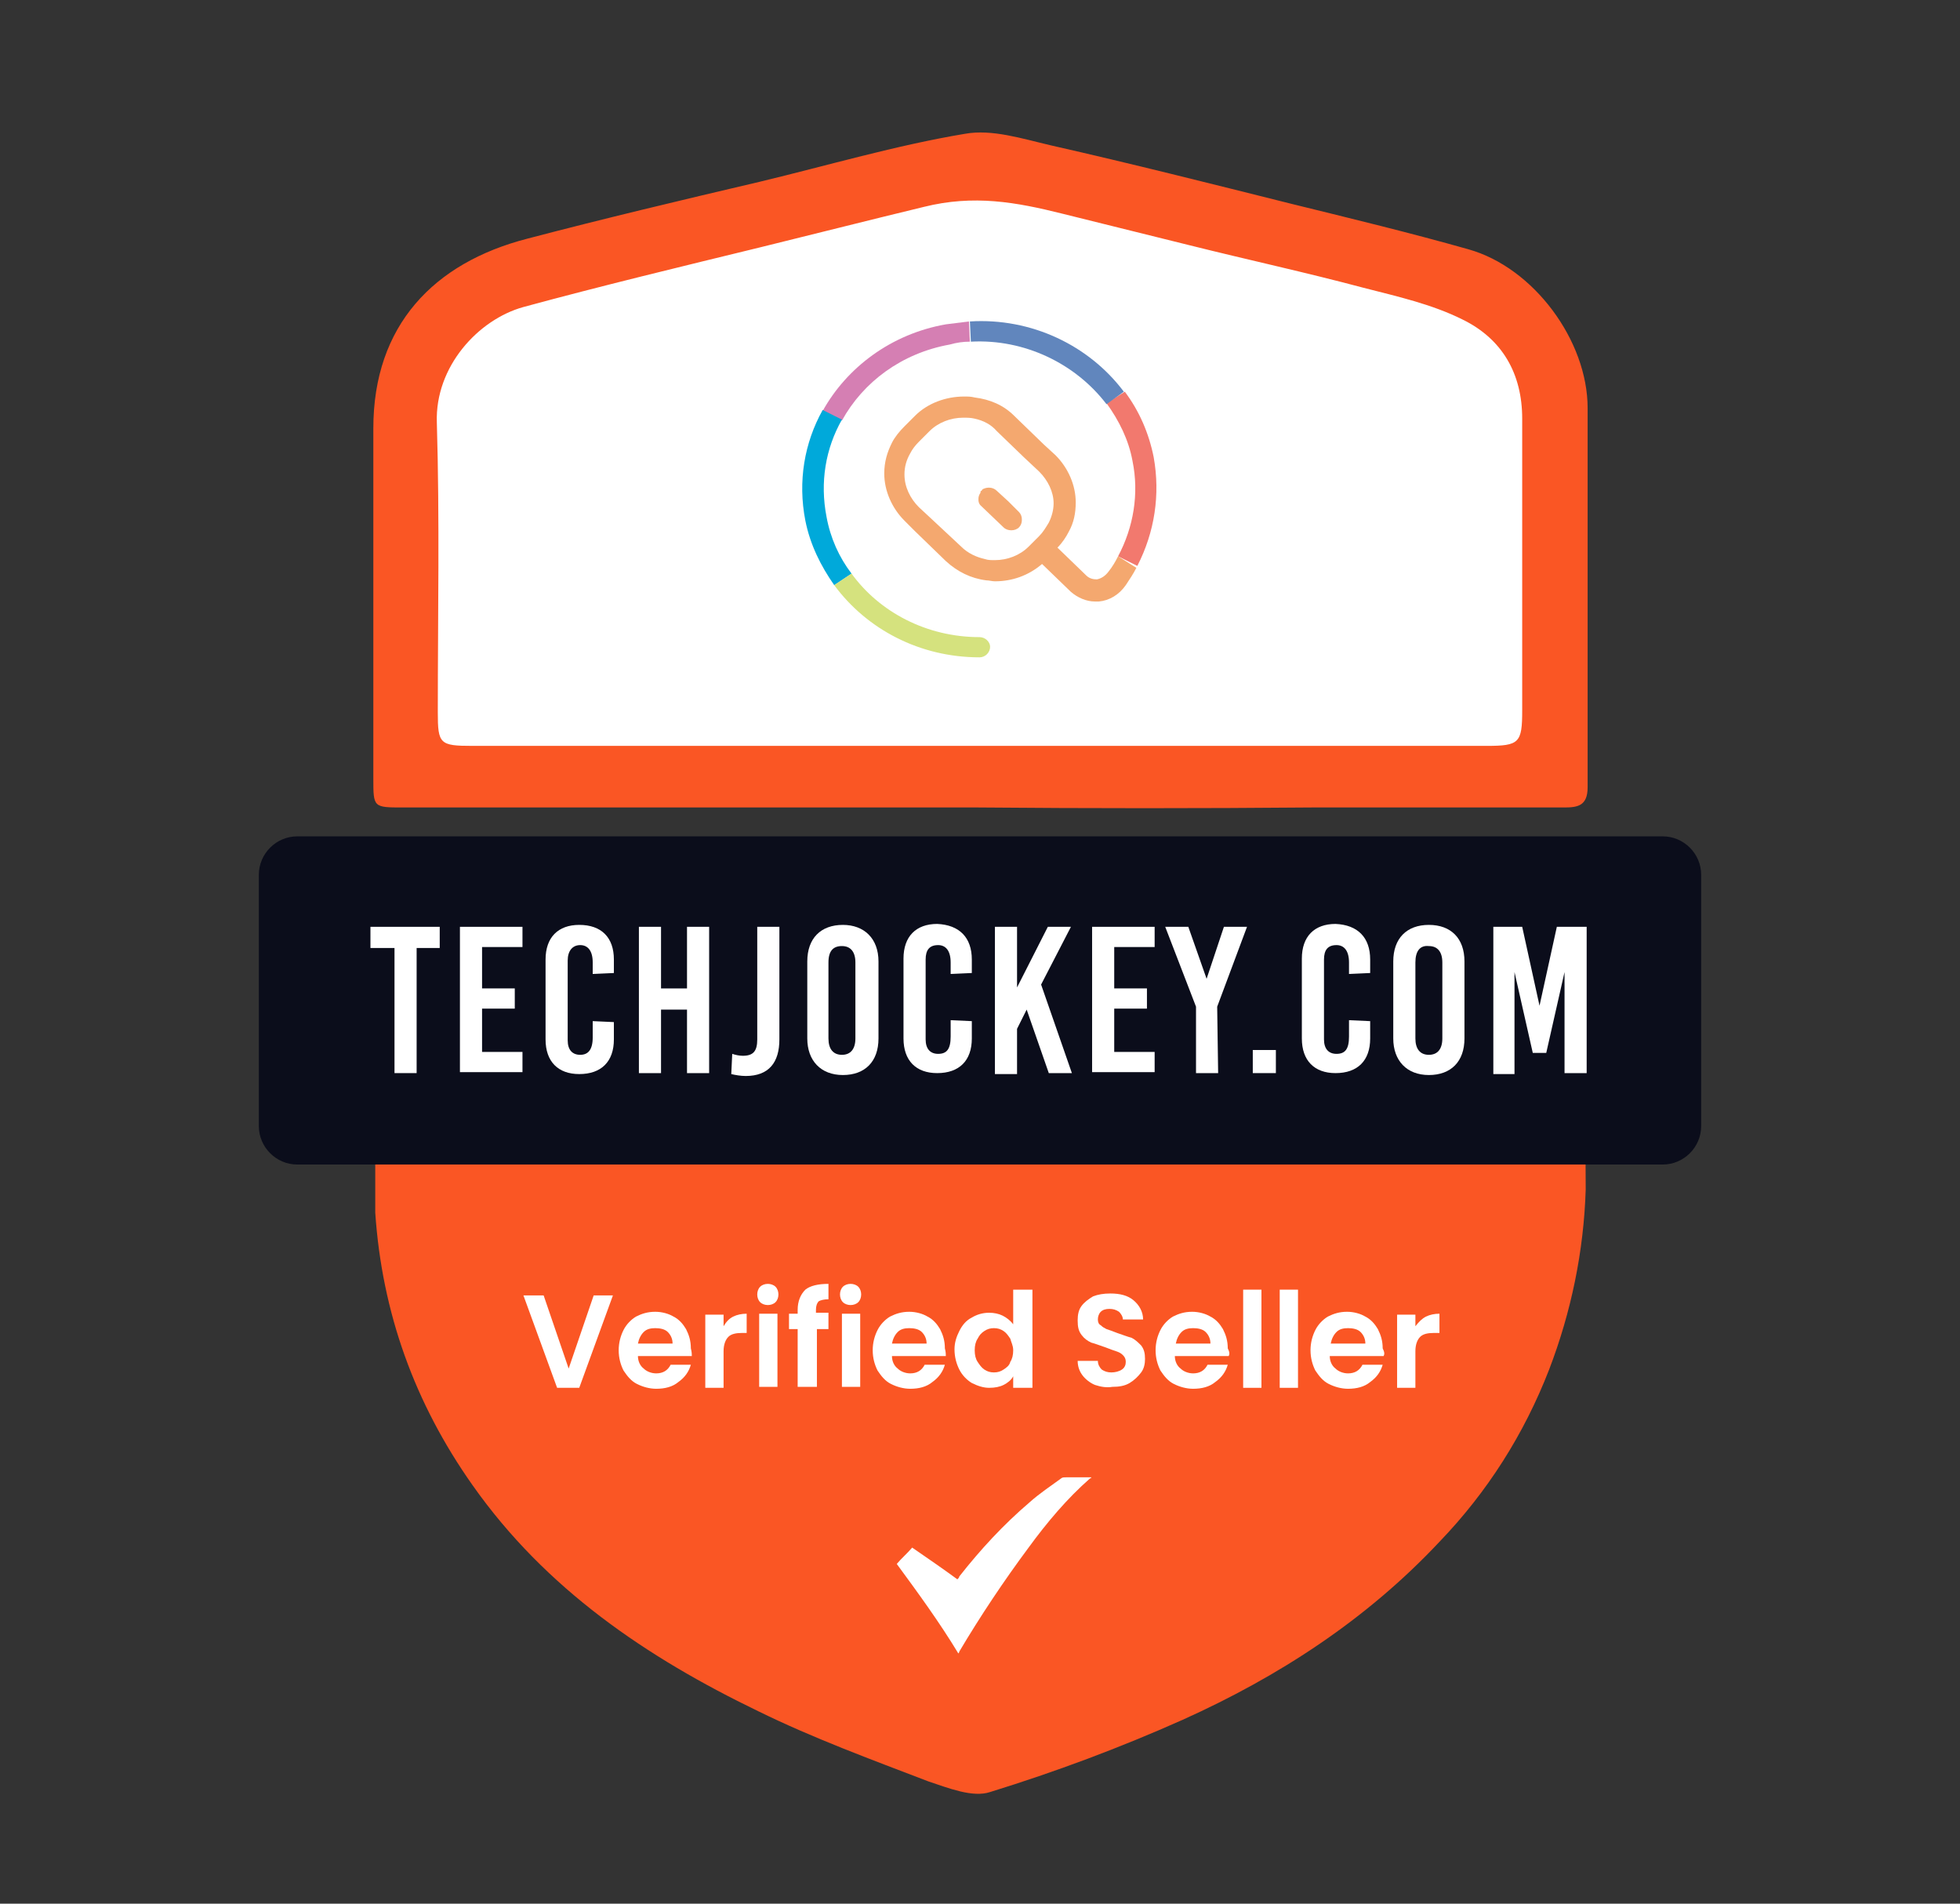 <?xml version="1.0" encoding="utf-8"?>
<!-- Generator: Adobe Illustrator 26.0.3, SVG Export Plug-In . SVG Version: 6.00 Build 0)  -->
<svg version="1.1" xmlns="http://www.w3.org/2000/svg" xmlns:xlink="http://www.w3.org/1999/xlink" x="0px" y="0px"
	 viewBox="0 0 203.7 197.8" style="enable-background:new 0 0 203.7 197.8;" xml:space="preserve">
<rect x="0" y="0" width="203.7" height="197.8" fill="#333333" stroke="none"/>
<style type="text/css">
	.st0{fill:#FFFFFF;}
	.st1{fill:#FA5624;}
	.st2{fill:#0B0D1B;}
	.st3{fill:#F4A86F;}
	.st4{fill:#F2796E;}
	.st5{fill:#6186BD;}
	.st6{fill:#D57FB3;}
	.st7{fill:#00A9DA;}
	.st8{fill:#D5E27E;}
</style>
<g id="_x2014_ÎÓÈ_x5F_1">
</g>
<g id="Layer_4">
</g>
<g id="Layer_3">
	<path class="st0" d="M41.6,49.1c0-10.9,5.2-20.4,15.9-22.7l44.5-9.6l44.5,9.6c10.7,2.3,15.9,11.8,15.9,22.7v30.8H41.6V49.1z"/>
	<path class="st1" d="M164.8,123.6c-0.2,6.4-1.5,12.7-3.8,18.7c-2.6,6.7-6.4,12.7-11.4,17.9c-7.6,8.1-16.7,14-26.7,18.5
		c-6.5,2.9-13.2,5.4-20,7.5c-1.8,0.6-4.3-0.4-6.4-1.1c-6-2.3-12-4.5-17.7-7.3c-11.6-5.6-22.1-12.7-29.7-23.5
		c-6-8.5-9.4-17.9-10.1-28.3v-22.9h125.7L164.8,123.6z"/>
	<path class="st1" d="M101.7,83.9c-19.9,0-39.9,0-59.8,0c-3.1,0-3.1,0-3.1-3c0-12.1,0-24.2,0-36.4c0-10.7,6.3-17.2,16-19.7
		c8-2.1,16-4,24.1-5.9c7.1-1.7,14.2-3.8,21.4-5c2.8-0.5,5.9,0.5,8.9,1.2c8.4,1.9,16.7,4,25.1,6.1c6.1,1.5,12.3,3,18.3,4.7
		c6.8,1.9,12.4,9.5,12.4,16.5c0,13.1,0,26.3,0,39.4c0,1.9-1,2.1-2.4,2.1c-8.8,0-17.5,0-26.3,0C124.7,84,113.2,84,101.7,83.9z
		 M101.8,77.5c17.6,0,35.1,0,52.7,0c3.4,0,3.7-0.3,3.7-3.7c0-10.1,0-20.2,0-30.3c0-4.7-2.1-8.3-6.2-10.3c-3.2-1.6-6.8-2.4-10.3-3.3
		c-6-1.6-12-2.9-18-4.4c-4.4-1.1-8.9-2.2-13.3-3.3c-4.8-1.2-9.2-2-14.4-0.7c-6.2,1.5-11.3,2.8-17,4.2c-8.2,2-16.5,4-24.6,6.2
		c-4.7,1.3-9.2,6.2-9,12C45.7,54,45.5,64,45.5,74c0,3.3,0.2,3.5,3.6,3.5C66.6,77.5,84.2,77.5,101.8,77.5z"/>
	<path class="st2" d="M172.8,121H30.9c-2.2,0-4-1.8-4-4V90.9c0-2.2,1.8-4,4-4h141.9c2.2,0,4,1.8,4,4V117
		C176.8,119.2,175,121,172.8,121z"/>
	<g>
		<path class="st0" d="M43.3,98.5v13H41v-13h-2.5v-2.2h7.2v2.2H43.3z"/>
		<path class="st0" d="M50.1,98.4v4.3h3.4v2.1h-3.4v4.5h4.2v2.1h-6.5V96.3h6.5v2.1L50.1,98.4L50.1,98.4z"/>
		<path class="st0" d="M63.8,99.7v1.4l-2.2,0.1V100c0-1.2-0.5-1.8-1.3-1.8S59,98.8,59,99.8v8.3c0,1,0.5,1.5,1.3,1.5s1.3-0.5,1.3-1.8
			v-1.7l2.2,0.1v1.8c0,2.3-1.3,3.6-3.6,3.6c-2.2,0-3.5-1.3-3.5-3.6v-8.3c0-2.3,1.3-3.6,3.5-3.6C62.5,96.1,63.8,97.4,63.8,99.7z"/>
		<path class="st0" d="M71.4,111.5v-6.6h-2.7v6.6h-2.3V96.3h2.3v6.4h2.7v-6.4h2.3v15.2L71.4,111.5L71.4,111.5z"/>
		<path class="st0" d="M81,108c0,2.4-1.1,3.8-3.5,3.8c-0.5,0-1.1-0.1-1.5-0.2l0.1-2.1c0.3,0.1,0.7,0.2,1.1,0.2
			c1.1,0,1.5-0.5,1.5-1.7V96.3h2.3L81,108L81,108z"/>
		<path class="st0" d="M91.3,99.9v8c0,2.4-1.4,3.8-3.7,3.8c-2.3,0-3.7-1.5-3.7-3.8v-8c0-2.4,1.4-3.8,3.7-3.8
			C89.8,96.1,91.3,97.5,91.3,99.9z M86.1,100v7.9c0,1.1,0.5,1.7,1.4,1.7s1.4-0.6,1.4-1.7V100c0-1.1-0.5-1.7-1.4-1.7
			S86.1,98.8,86.1,100z"/>
		<path class="st0" d="M101,99.7v1.4l-2.2,0.1V100c0-1.2-0.5-1.8-1.3-1.8c-0.9,0-1.3,0.5-1.3,1.5v8.3c0,1,0.5,1.5,1.3,1.5
			c0.9,0,1.3-0.5,1.3-1.8v-1.7l2.2,0.1v1.8c0,2.3-1.3,3.6-3.6,3.6c-2.2,0-3.5-1.3-3.5-3.6v-8.3c0-2.3,1.3-3.6,3.5-3.6
			C99.7,96.1,101,97.4,101,99.7z"/>
		<path class="st0" d="M111.4,111.5H109l-2.3-6.6l-1,2v4.7h-2.3V96.3h2.3v6.3h0l3.2-6.3h2.4l-3.1,6L111.4,111.5z"/>
		<path class="st0" d="M115.8,98.4v4.3h3.4v2.1h-3.4v4.5h4.2v2.1h-6.5V96.3h6.5v2.1L115.8,98.4L115.8,98.4z"/>
		<path class="st0" d="M126.6,111.5h-2.3v-6.9l-3.2-8.3h2.4l1.9,5.4h0l1.8-5.4h2.4l-3.1,8.3L126.6,111.5L126.6,111.5z"/>
		<path class="st0" d="M130.2,111.5v-2.4h2.4v2.4H130.2z"/>
		<path class="st0" d="M142.4,99.7v1.4l-2.2,0.1V100c0-1.2-0.5-1.8-1.3-1.8c-0.9,0-1.3,0.5-1.3,1.5v8.3c0,1,0.5,1.5,1.3,1.5
			c0.9,0,1.3-0.5,1.3-1.8v-1.7l2.2,0.1v1.8c0,2.3-1.3,3.6-3.6,3.6c-2.2,0-3.5-1.3-3.5-3.6v-8.3c0-2.3,1.3-3.6,3.5-3.6
			C141.1,96.1,142.4,97.4,142.4,99.7z"/>
		<path class="st0" d="M152.2,99.9v8c0,2.4-1.4,3.8-3.7,3.8s-3.7-1.5-3.7-3.8v-8c0-2.4,1.4-3.8,3.7-3.8S152.2,97.5,152.2,99.9z
			 M147.1,100v7.9c0,1.1,0.5,1.7,1.4,1.7s1.4-0.6,1.4-1.7V100c0-1.1-0.5-1.7-1.4-1.7C147.6,98.2,147.1,98.8,147.1,100z"/>
		<path class="st0" d="M162.6,111.5V101h0l-1.9,8.4h-1.4l-1.9-8.4h0v10.6h-2.2V96.3h3l1.8,8.2h0l1.8-8.2h3.1v15.2H162.6z"/>
	</g>
	<g>
		<path class="st3" d="M105.9,53.2l-1.1-1.1l-1.2-1.1c-0.4-0.4-1-0.4-1.4-0.2c-0.1,0-0.1,0.1-0.2,0.2c-0.1,0-0.1,0.1-0.1,0.2
			c-0.3,0.4-0.3,1,0.1,1.3c0,0,0,0,0,0l2.3,2.2c0.2,0.2,0.5,0.3,0.8,0.3c0.3,0,0.6-0.1,0.8-0.3C106.3,54.3,106.3,53.6,105.9,53.2z
			 M105.9,53.2l-1.1-1.1l-1.2-1.1c-0.4-0.4-1-0.4-1.4-0.2c-0.1,0-0.1,0.1-0.2,0.2c-0.1,0-0.1,0.1-0.1,0.2c-0.3,0.4-0.3,1,0.1,1.3
			c0,0,0,0,0,0l2.3,2.2c0.2,0.2,0.5,0.3,0.8,0.3c0.3,0,0.6-0.1,0.8-0.3C106.3,54.3,106.3,53.6,105.9,53.2z M105.9,53.2l-1.1-1.1
			l-1.2-1.1c-0.4-0.4-1-0.4-1.4-0.2c-0.1,0-0.1,0.1-0.2,0.2c-0.1,0-0.1,0.1-0.1,0.2c-0.3,0.4-0.3,1,0.1,1.3c0,0,0,0,0,0l2.3,2.2
			c0.2,0.2,0.5,0.3,0.8,0.3c0.3,0,0.6-0.1,0.8-0.3C106.3,54.3,106.3,53.6,105.9,53.2z M105.9,53.2l-1.1-1.1l-1.2-1.1
			c-0.4-0.4-1-0.4-1.4-0.2c-0.1,0-0.1,0.1-0.2,0.2c-0.1,0-0.1,0.1-0.1,0.2c-0.3,0.4-0.3,1,0.1,1.3c0,0,0,0,0,0l2.3,2.2
			c0.2,0.2,0.5,0.3,0.8,0.3c0.3,0,0.6-0.1,0.8-0.3C106.3,54.3,106.3,53.6,105.9,53.2z M105.9,53.2l-1.1-1.1l-1.2-1.1
			c-0.4-0.4-1-0.4-1.4-0.2c-0.1,0-0.1,0.1-0.2,0.2c-0.1,0-0.1,0.1-0.1,0.2c-0.3,0.4-0.3,1,0.1,1.3c0,0,0,0,0,0l2.3,2.2
			c0.2,0.2,0.5,0.3,0.8,0.3c0.3,0,0.6-0.1,0.8-0.3C106.3,54.3,106.3,53.6,105.9,53.2z M116.2,57.8c-0.3,0.6-0.6,1.1-1,1.6
			c0,0,0,0,0,0c0,0,0,0,0,0c-0.3,0.4-0.7,0.7-1.2,0.8c-0.4,0-0.8-0.1-1.1-0.4l-3-2.9c0.5-0.5,0.9-1.1,1.2-1.7c0.5-0.9,0.7-1.9,0.7-3
			c0-1.8-0.8-3.6-2.1-4.9l-1.2-1.1l0,0l-3.1-3c-1.1-1.1-2.5-1.7-4.1-1.9c-0.4-0.1-0.7-0.1-1.1-0.1c-1.9,0-3.8,0.7-5.1,2l-1.1,1.1
			c-0.5,0.5-1,1.1-1.3,1.7v0c-0.5,1-0.8,2-0.8,3.2c0,1.8,0.8,3.6,2.1,4.9l1.1,1.1l3.2,3.1c1.2,1.1,2.6,1.8,4.2,2
			c0.3,0,0.6,0.1,0.9,0.1c1.8,0,3.5-0.6,4.9-1.8l3,2.9c0.7,0.6,1.6,1,2.5,1c0.1,0,0.3,0,0.4,0c1.1-0.1,2.1-0.7,2.8-1.7c0,0,0,0,0,0
			c0,0,0,0,0,0c0,0,0,0,0,0l0,0c0.4-0.6,0.8-1.2,1.1-1.8L116.2,57.8z M109,54.3c-0.3,0.5-0.6,1-1,1.4l-1.1,1.1
			c-0.9,0.9-2.2,1.4-3.5,1.4c-0.4,0-0.7,0-1-0.1c-0.9-0.2-1.8-0.6-2.5-1.3L96.9,54l-1.4-1.3c-0.9-0.9-1.5-2.1-1.5-3.4
			c0-0.8,0.2-1.5,0.6-2.2c0,0,0,0,0,0c0.2-0.4,0.5-0.8,0.9-1.2l1.1-1.1c0.9-0.9,2.2-1.4,3.5-1.4c0.4,0,0.8,0,1.2,0.1
			c0.9,0.2,1.7,0.6,2.3,1.3l2.8,2.7L108,49c0.9,0.9,1.5,2.1,1.5,3.3C109.5,53,109.3,53.7,109,54.3z M104.8,52.2l-1.2-1.1
			c-0.4-0.4-1-0.4-1.4-0.2c-0.1,0-0.1,0.1-0.2,0.2c-0.1,0-0.1,0.1-0.1,0.2c-0.3,0.4-0.3,1,0.1,1.3c0,0,0,0,0,0l2.3,2.2
			c0.2,0.2,0.5,0.3,0.8,0.3c0.3,0,0.6-0.1,0.8-0.3c0.4-0.4,0.4-1.1,0-1.5L104.8,52.2z M105.9,53.2l-1.1-1.1l-1.2-1.1
			c-0.4-0.4-1-0.4-1.4-0.2c-0.1,0-0.1,0.1-0.2,0.2c-0.1,0-0.1,0.1-0.1,0.2c-0.3,0.4-0.3,1,0.1,1.3c0,0,0,0,0,0l2.3,2.2
			c0.2,0.2,0.5,0.3,0.8,0.3c0.3,0,0.6-0.1,0.8-0.3C106.3,54.3,106.3,53.6,105.9,53.2z M105.9,53.2l-1.1-1.1l-1.2-1.1
			c-0.4-0.4-1-0.4-1.4-0.2c-0.1,0-0.1,0.1-0.2,0.2c-0.1,0-0.1,0.1-0.1,0.2c-0.3,0.4-0.3,1,0.1,1.3c0,0,0,0,0,0l2.3,2.2
			c0.2,0.2,0.5,0.3,0.8,0.3c0.3,0,0.6-0.1,0.8-0.3C106.3,54.3,106.3,53.6,105.9,53.2z M105.9,53.2l-1.1-1.1l-1.2-1.1
			c-0.4-0.4-1-0.4-1.4-0.2c-0.1,0-0.1,0.1-0.2,0.2c-0.1,0-0.1,0.1-0.1,0.2c-0.3,0.4-0.3,1,0.1,1.3c0,0,0,0,0,0l2.3,2.2
			c0.2,0.2,0.5,0.3,0.8,0.3c0.3,0,0.6-0.1,0.8-0.3C106.3,54.3,106.3,53.6,105.9,53.2z M105.9,53.2l-1.1-1.1l-1.2-1.1
			c-0.4-0.4-1-0.4-1.4-0.2c-0.1,0-0.1,0.1-0.2,0.2c-0.1,0-0.1,0.1-0.1,0.2c-0.3,0.4-0.3,1,0.1,1.3c0,0,0,0,0,0l2.3,2.2
			c0.2,0.2,0.5,0.3,0.8,0.3c0.3,0,0.6-0.1,0.8-0.3C106.3,54.3,106.3,53.6,105.9,53.2z M105.9,53.2l-1.1-1.1l-1.2-1.1
			c-0.4-0.4-1-0.4-1.4-0.2c-0.1,0-0.1,0.1-0.2,0.2c-0.1,0-0.1,0.1-0.1,0.2c-0.3,0.4-0.3,1,0.1,1.3c0,0,0,0,0,0l2.3,2.2
			c0.2,0.2,0.5,0.3,0.8,0.3c0.3,0,0.6-0.1,0.8-0.3C106.3,54.3,106.3,53.6,105.9,53.2z"/>
		<path class="st4" d="M118.2,58.8l-2-1c1.6-3,2.2-6.5,1.5-9.9c-0.4-2.2-1.4-4.2-2.7-6l1.9-1.2c1.5,2,2.5,4.3,3,6.8
			C120.6,51.4,120,55.3,118.2,58.8z"/>
		<path class="st5" d="M116.8,40.7L115,42c-3.2-4.2-8.5-6.8-14.1-6.5l-0.1-2.1C107.2,33,113.2,35.9,116.8,40.7z"/>
		<path class="st6" d="M100.8,35.5c-0.7,0-1.4,0.1-2.1,0.3c-5,0.9-9,3.9-11.2,7.9l-2-1c2.5-4.5,7.1-8,12.8-9
			c0.8-0.1,1.6-0.2,2.4-0.3L100.8,35.5z"/>
		<path class="st7" d="M88.5,59.6l-1.8,1.2c-1.4-2-2.5-4.2-3-6.7c-0.8-4.1-0.1-8.1,1.8-11.5l2,1c-1.7,3-2.3,6.5-1.6,10.1
			C86.3,55.9,87.2,57.9,88.5,59.6z"/>
		<path class="st8" d="M102.9,67.2c0,0.6-0.5,1.1-1.1,1.1c-6.2,0-11.7-2.9-15.1-7.5l1.8-1.2c2.9,4,7.8,6.6,13.3,6.6h0
			C102.4,66.2,102.9,66.7,102.9,67.2z"/>
	</g>
	<g>
		<path class="st0" d="M63.7,134.6l-3.5,9.6h-2.3l-3.5-9.6h2.1l2.6,7.6l2.6-7.6H63.7z"/>
		<path class="st0" d="M71.9,140.9h-5.6c0,0.5,0.2,1,0.6,1.3c0.3,0.3,0.8,0.5,1.3,0.5c0.7,0,1.2-0.3,1.5-0.9h2.1
			c-0.2,0.7-0.6,1.3-1.3,1.8c-0.6,0.5-1.4,0.7-2.3,0.7c-0.7,0-1.4-0.2-2-0.5c-0.6-0.3-1-0.8-1.4-1.4c-0.3-0.6-0.5-1.3-0.5-2.1
			c0-0.8,0.2-1.5,0.5-2.1c0.3-0.6,0.8-1.1,1.3-1.4c0.6-0.3,1.2-0.5,2-0.5c0.7,0,1.4,0.2,1.9,0.5c0.6,0.3,1,0.8,1.3,1.3
			c0.3,0.6,0.5,1.2,0.5,2C71.9,140.5,71.9,140.7,71.9,140.9z M69.9,139.6c0-0.5-0.2-0.9-0.5-1.2c-0.3-0.3-0.8-0.4-1.3-0.4
			c-0.5,0-0.9,0.1-1.2,0.4c-0.3,0.3-0.5,0.7-0.6,1.2H69.9z"/>
		<path class="st0" d="M76.2,136.8c0.4-0.2,0.9-0.3,1.4-0.3v2h-0.5c-0.6,0-1.1,0.1-1.4,0.4c-0.3,0.3-0.5,0.8-0.5,1.5v3.8h-1.9v-7.6
			h1.9v1.2C75.5,137.3,75.8,137,76.2,136.8z"/>
		<path class="st0" d="M79,135.3c-0.2-0.2-0.3-0.5-0.3-0.8c0-0.3,0.1-0.6,0.3-0.8c0.2-0.2,0.5-0.3,0.8-0.3c0.3,0,0.6,0.1,0.8,0.3
			c0.2,0.2,0.3,0.5,0.3,0.8c0,0.3-0.1,0.6-0.3,0.8c-0.2,0.2-0.5,0.3-0.8,0.3C79.5,135.6,79.2,135.5,79,135.3z M80.8,136.5v7.6h-1.9
			v-7.6H80.8z"/>
		<path class="st0" d="M86.2,138.1h-1.3v6h-2v-6H82v-1.6h0.9v-0.4c0-0.9,0.3-1.6,0.8-2.1c0.5-0.4,1.3-0.6,2.4-0.6v1.6
			c-0.5,0-0.8,0.1-1,0.2c-0.2,0.2-0.3,0.5-0.3,0.9v0.3h1.3V138.1z"/>
		<path class="st0" d="M87.6,135.3c-0.2-0.2-0.3-0.5-0.3-0.8c0-0.3,0.1-0.6,0.3-0.8c0.2-0.2,0.5-0.3,0.8-0.3c0.3,0,0.6,0.1,0.8,0.3
			c0.2,0.2,0.3,0.5,0.3,0.8c0,0.3-0.1,0.6-0.3,0.8c-0.2,0.2-0.5,0.3-0.8,0.3C88.1,135.6,87.8,135.5,87.6,135.3z M89.4,136.5v7.6
			h-1.9v-7.6H89.4z"/>
		<path class="st0" d="M98.3,140.9h-5.6c0,0.5,0.2,1,0.6,1.3c0.3,0.3,0.8,0.5,1.3,0.5c0.7,0,1.2-0.3,1.5-0.9h2.1
			c-0.2,0.7-0.6,1.3-1.3,1.8c-0.6,0.5-1.4,0.7-2.3,0.7c-0.7,0-1.4-0.2-2-0.5c-0.6-0.3-1-0.8-1.4-1.4c-0.3-0.6-0.5-1.3-0.5-2.1
			c0-0.8,0.2-1.5,0.5-2.1c0.3-0.6,0.8-1.1,1.3-1.4c0.6-0.3,1.2-0.5,2-0.5c0.7,0,1.4,0.2,1.9,0.5c0.6,0.3,1,0.8,1.3,1.3
			c0.3,0.6,0.5,1.2,0.5,2C98.3,140.5,98.3,140.7,98.3,140.9z M96.3,139.6c0-0.5-0.2-0.9-0.5-1.2c-0.3-0.3-0.8-0.4-1.3-0.4
			c-0.5,0-0.9,0.1-1.2,0.4c-0.3,0.3-0.5,0.7-0.6,1.2H96.3z"/>
		<path class="st0" d="M99.7,138.3c0.3-0.6,0.7-1.1,1.3-1.4c0.5-0.3,1.1-0.5,1.8-0.5c0.5,0,1,0.1,1.4,0.3c0.4,0.2,0.8,0.5,1.1,0.9
			V134h2v10.2h-2V143c-0.2,0.4-0.6,0.7-1,0.9c-0.4,0.2-0.9,0.3-1.5,0.3c-0.6,0-1.2-0.2-1.8-0.5c-0.5-0.3-1-0.8-1.3-1.4
			c-0.3-0.6-0.5-1.3-0.5-2.1C99.2,139.5,99.4,138.9,99.7,138.3z M105,139.1c-0.2-0.3-0.4-0.6-0.7-0.8c-0.3-0.2-0.6-0.3-1-0.3
			c-0.4,0-0.7,0.1-1,0.3c-0.3,0.2-0.5,0.4-0.7,0.8c-0.2,0.3-0.3,0.7-0.3,1.2c0,0.5,0.1,0.9,0.3,1.2c0.2,0.3,0.4,0.6,0.7,0.8
			c0.3,0.2,0.6,0.3,1,0.3c0.4,0,0.7-0.1,1-0.3s0.6-0.4,0.7-0.8c0.2-0.3,0.3-0.7,0.3-1.2S105.1,139.5,105,139.1z"/>
		<path class="st0" d="M113.8,143.9c-0.5-0.2-1-0.6-1.3-1c-0.3-0.4-0.5-0.9-0.5-1.5h2.1c0,0.4,0.2,0.7,0.4,0.9
			c0.3,0.2,0.6,0.3,1,0.3c0.4,0,0.8-0.1,1.1-0.3c0.3-0.2,0.4-0.5,0.4-0.8c0-0.3-0.1-0.5-0.3-0.7c-0.2-0.2-0.4-0.3-0.7-0.4
			c-0.3-0.1-0.6-0.2-1.1-0.4c-0.6-0.2-1.1-0.4-1.5-0.5c-0.4-0.2-0.7-0.4-1-0.8c-0.3-0.4-0.4-0.8-0.4-1.5c0-0.6,0.1-1.1,0.4-1.5
			s0.7-0.7,1.2-1c0.5-0.2,1.1-0.3,1.8-0.3c1,0,1.8,0.2,2.4,0.7c0.6,0.5,1,1.2,1,2h-2.1c0-0.3-0.2-0.6-0.4-0.8
			c-0.3-0.2-0.6-0.3-1-0.3c-0.4,0-0.7,0.1-0.9,0.3c-0.2,0.2-0.3,0.5-0.3,0.8c0,0.3,0.1,0.5,0.3,0.6c0.2,0.2,0.4,0.3,0.6,0.4
			c0.3,0.1,0.6,0.2,1.1,0.4c0.6,0.2,1.1,0.4,1.5,0.5c0.4,0.2,0.7,0.5,1,0.8c0.3,0.4,0.4,0.8,0.4,1.4c0,0.5-0.1,1-0.4,1.4
			c-0.3,0.4-0.7,0.8-1.2,1.1c-0.5,0.3-1.1,0.4-1.8,0.4C115,144.2,114.4,144.1,113.8,143.9z"/>
		<path class="st0" d="M127.7,140.9h-5.6c0,0.5,0.2,1,0.6,1.3c0.3,0.3,0.8,0.5,1.3,0.5c0.7,0,1.2-0.3,1.5-0.9h2.1
			c-0.2,0.7-0.6,1.3-1.3,1.8c-0.6,0.5-1.4,0.7-2.3,0.7c-0.7,0-1.4-0.2-2-0.5c-0.6-0.3-1-0.8-1.4-1.4c-0.3-0.6-0.5-1.3-0.5-2.1
			c0-0.8,0.2-1.5,0.5-2.1c0.3-0.6,0.8-1.1,1.3-1.4c0.6-0.3,1.2-0.5,2-0.5c0.7,0,1.4,0.2,1.9,0.5c0.6,0.3,1,0.8,1.3,1.3
			c0.3,0.6,0.5,1.2,0.5,2C127.8,140.5,127.8,140.7,127.7,140.9z M125.8,139.6c0-0.5-0.2-0.9-0.5-1.2c-0.3-0.3-0.8-0.4-1.3-0.4
			c-0.5,0-0.9,0.1-1.2,0.4c-0.3,0.3-0.5,0.7-0.6,1.2H125.8z"/>
		<path class="st0" d="M131.1,134v10.2h-1.9V134H131.1z"/>
		<path class="st0" d="M134.9,134v10.2H133V134H134.9z"/>
		<path class="st0" d="M143.8,140.9h-5.6c0,0.5,0.2,1,0.6,1.3c0.3,0.3,0.8,0.5,1.3,0.5c0.7,0,1.2-0.3,1.5-0.9h2.1
			c-0.2,0.7-0.6,1.3-1.3,1.8c-0.6,0.5-1.4,0.7-2.3,0.7c-0.7,0-1.4-0.2-2-0.5c-0.6-0.3-1-0.8-1.4-1.4c-0.3-0.6-0.5-1.3-0.5-2.1
			c0-0.8,0.2-1.5,0.5-2.1c0.3-0.6,0.8-1.1,1.3-1.4c0.6-0.3,1.2-0.5,2-0.5c0.7,0,1.4,0.2,1.9,0.5c0.6,0.3,1,0.8,1.3,1.3
			c0.3,0.6,0.5,1.2,0.5,2C143.9,140.5,143.9,140.7,143.8,140.9z M141.9,139.6c0-0.5-0.2-0.9-0.5-1.2c-0.3-0.3-0.8-0.4-1.3-0.4
			c-0.5,0-0.9,0.1-1.2,0.4c-0.3,0.3-0.5,0.7-0.6,1.2H141.9z"/>
		<path class="st0" d="M148.2,136.8c0.4-0.2,0.9-0.3,1.4-0.3v2H149c-0.6,0-1.1,0.1-1.4,0.4c-0.3,0.3-0.5,0.8-0.5,1.5v3.8h-1.9v-7.6
			h1.9v1.2C147.5,137.3,147.8,137,148.2,136.8z"/>
	</g>
	<g>
		<path class="st0" d="M99.6,171.8c-2-3.3-4.2-6.3-6.4-9.3c0.5-0.6,1.1-1.1,1.6-1.7c1.6,1.1,3.2,2.2,4.7,3.3
			c0.1-0.1,0.2-0.2,0.2-0.3c2.2-2.8,4.6-5.4,7.3-7.7c1-0.9,2.2-1.7,3.3-2.5c0.1-0.1,0.3-0.1,0.5-0.1c0.8,0,1.7,0,2.6,0
			c0,0.1,0,0.1-0.1,0.1c-2.4,2.1-4.5,4.6-6.4,7.2c-2.6,3.5-5,7.1-7.2,10.8C99.7,171.6,99.7,171.7,99.6,171.8z"/>
	</g>
</g>
</svg>
